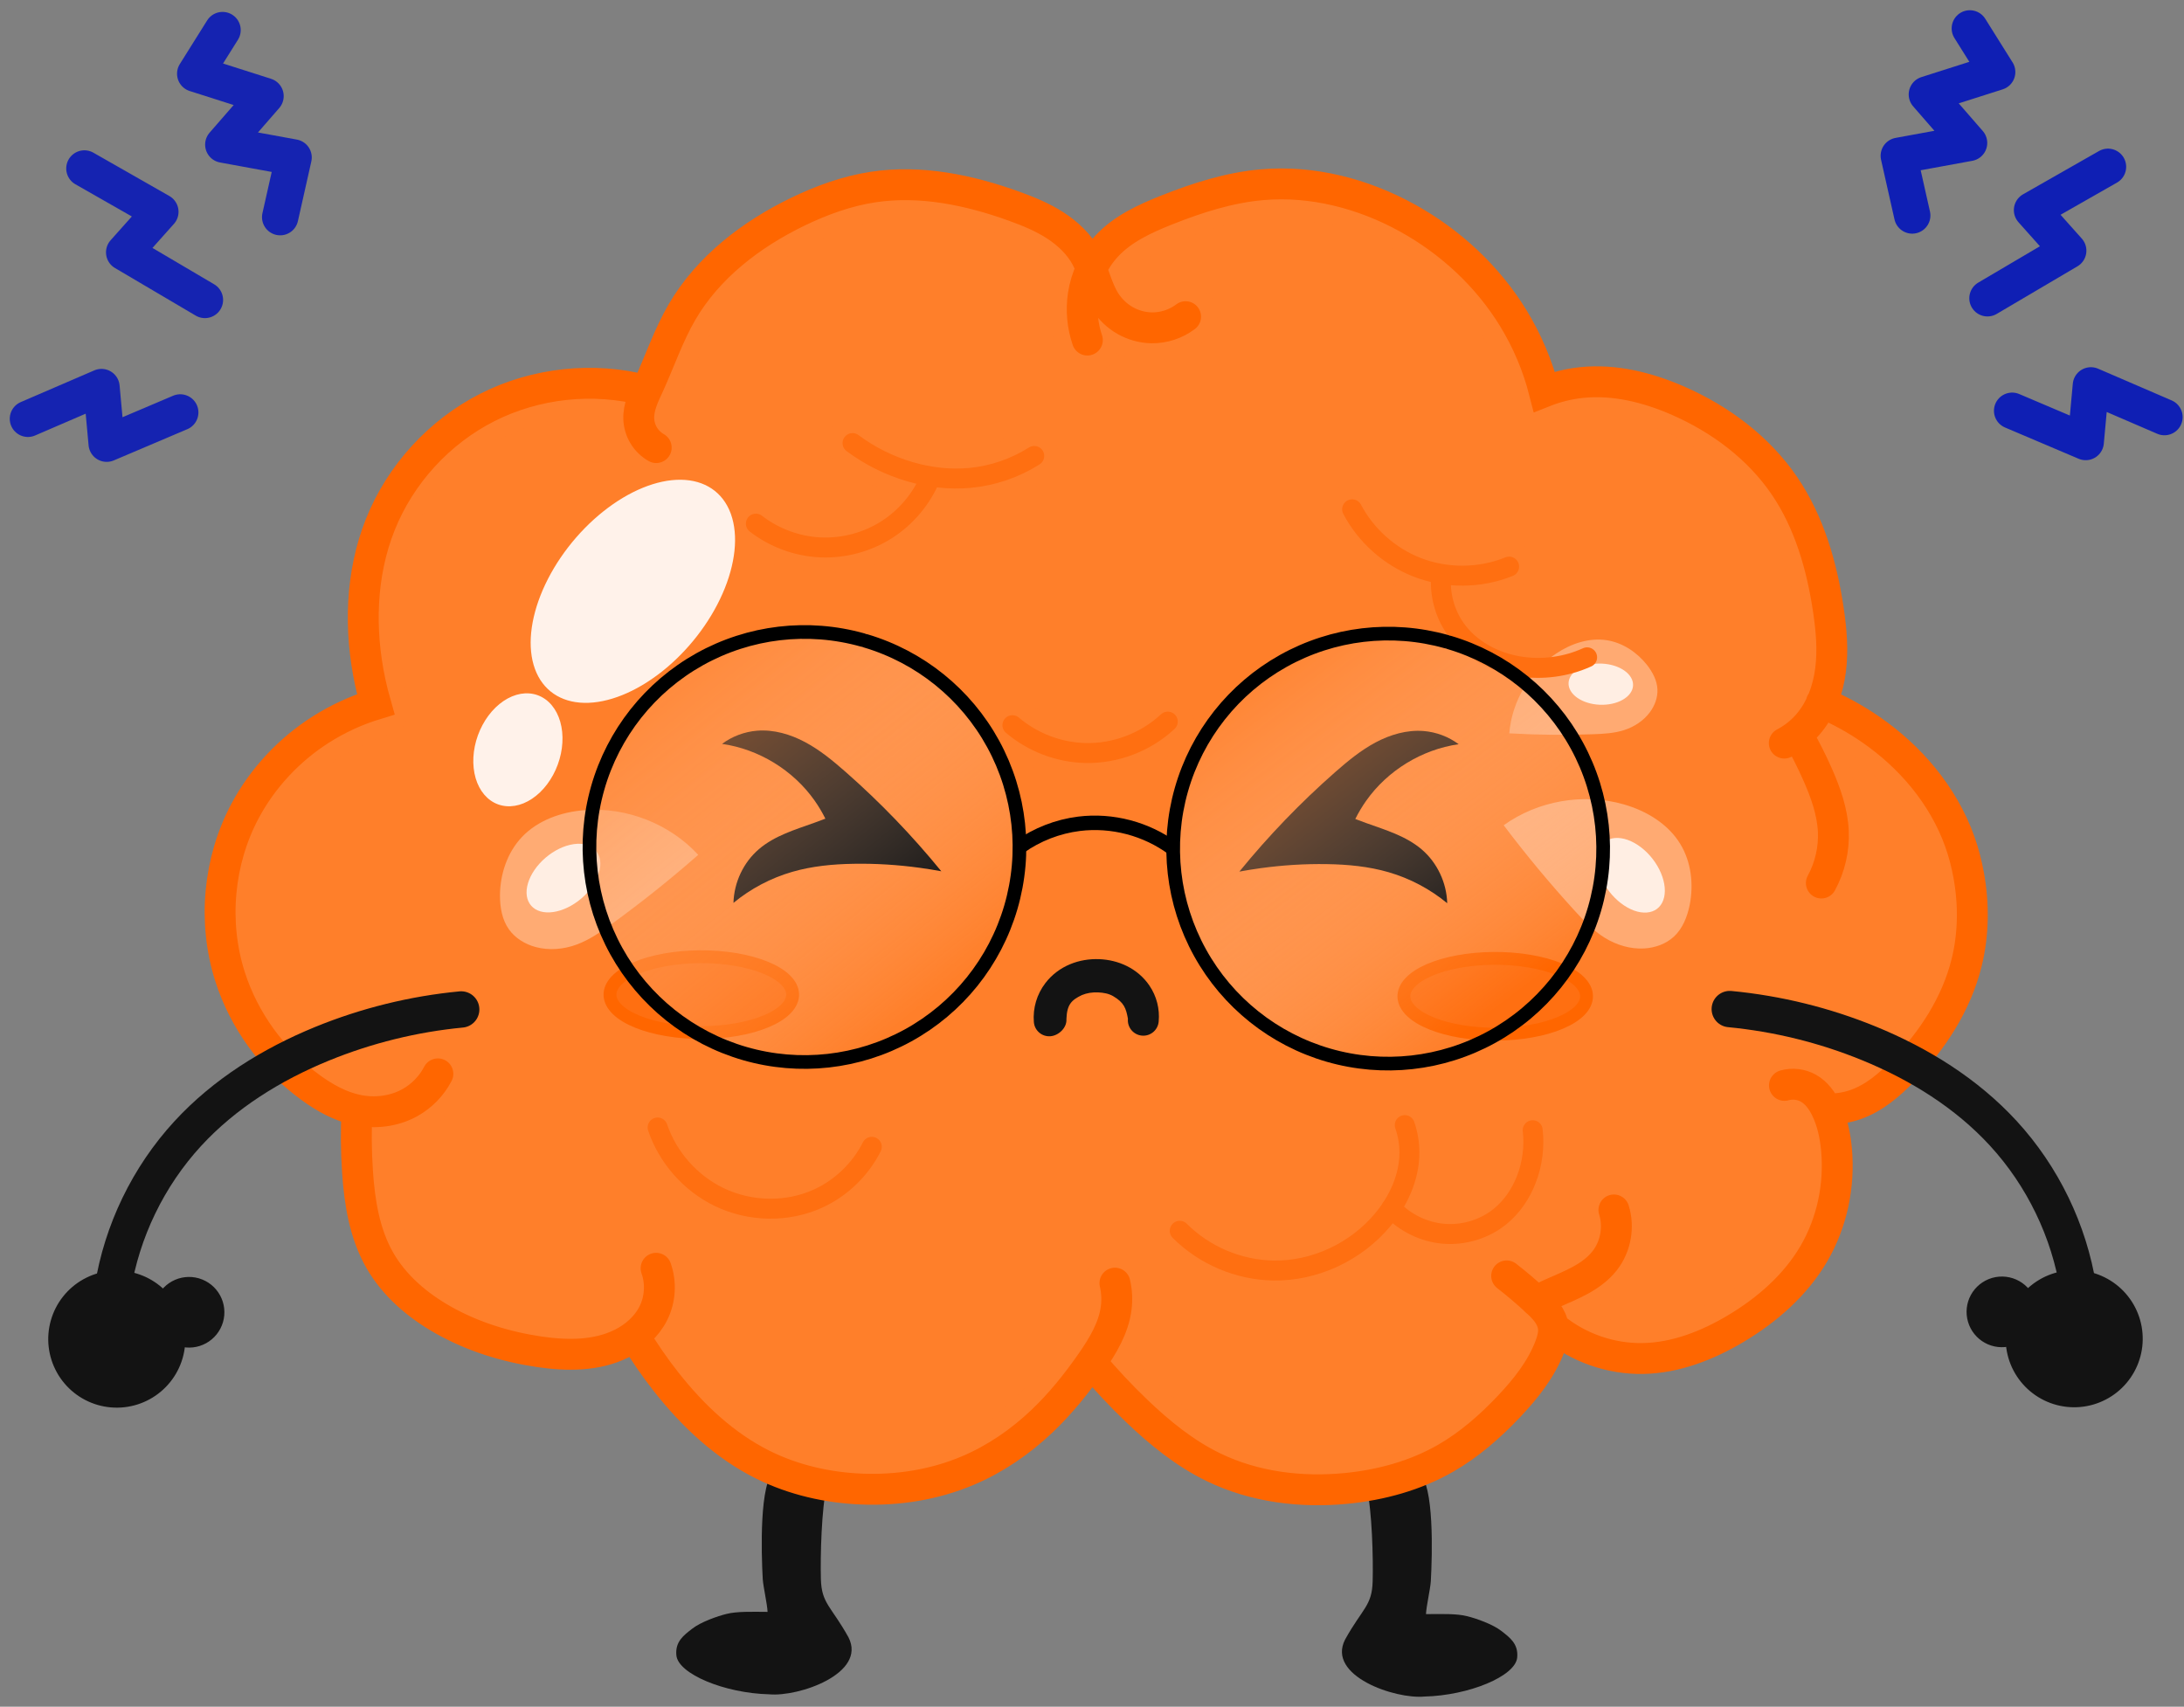 <svg width="151" height="118" viewBox="0 0 151 118" fill="none" xmlns="http://www.w3.org/2000/svg">
<rect x="0" y="0" width="151" height="118" fill="#808080" stroke="none"/>
<path d="M55.072 104.131C54.853 105.803 54.748 107.489 54.751 109.175C54.755 110.522 54.831 111.87 54.974 113.21C53.944 113.109 52.92 112.946 51.909 112.722C51.381 112.605 50.834 112.471 50.307 112.595C50.043 112.657 49.792 112.787 49.613 112.988C49.431 113.19 49.329 113.468 49.367 113.735C49.404 113.941 49.503 114.13 49.643 114.284C49.782 114.438 49.953 114.561 50.126 114.675C50.979 115.235 51.984 115.613 53.004 115.562C53.477 115.539 53.951 115.419 54.351 115.165C54.751 114.911 55.07 114.515 55.178 114.054C55.216 113.901 55.227 113.741 55.216 113.584" fill="#131313"/>
<path d="M53.554 101.642C52.497 102.505 52.631 107.301 52.736 109.181C52.774 109.733 53.046 110.893 53.069 111.445C51.927 111.437 50.965 111.406 50.235 111.585C49.642 111.73 48.468 112.129 47.845 112.618C47.281 113.061 46.67 113.494 46.764 114.451C46.889 115.737 50.103 117.07 53.18 117.144C55.205 117.336 59.944 115.714 58.665 113.207C57.46 111.035 56.799 110.882 56.756 109.166C56.714 107.576 56.794 104.317 57.168 102.698L53.554 101.642Z" fill="#131313"/>
<path d="M55.853 101.067C53.093 100.149 50.78 98.558 48.335 95.895C46.444 93.836 45.808 92.83 46.057 92.291C46.246 91.88 46.489 90.486 46.596 89.194C46.755 87.291 46.641 86.786 46.004 86.539C44.949 86.129 43.833 87.118 44.114 88.214C44.973 91.554 40.455 93.178 34.933 91.513C29.176 89.777 26.517 86.598 26.138 80.997C25.934 77.96 25.953 77.892 27.037 77.896C28.925 77.907 31.537 75.721 31.572 74.106C31.61 72.644 30.28 72.695 28.526 74.223C27.114 75.452 26.579 75.65 25.258 75.43C20.477 74.634 15.918 67.348 16.619 61.626C17.214 56.777 20.964 51.933 25.301 50.414C27.383 49.684 27.563 49.508 27.303 48.461C25.589 41.575 26.763 36.038 30.774 32.08C33.288 29.599 36.379 28.197 39.939 27.923C42.81 27.701 42.815 27.703 42.81 28.935C42.81 30.431 44.739 32.542 45.761 32.155C46.56 31.852 46.736 30.354 46.025 29.91C45.245 29.423 45.508 28.339 47.349 24.464C49.441 20.06 51.669 17.855 56.145 15.757C58.859 14.485 59.631 14.332 63.106 14.383C65.951 14.425 67.718 14.717 69.594 15.454C73.131 16.845 73.875 17.776 73.713 20.604C73.642 21.854 73.714 23.295 73.876 23.806C74.254 25.016 76.654 25.018 76.272 23.837C75.681 22.005 76.136 22.236 77.35 23.381C79.253 25.174 83.844 23.152 83.158 21.343C82.852 20.534 81.865 20.518 80.004 21.293C79.094 21.672 76.701 19.555 77.006 18.641C77.323 17.683 80.034 16.125 83.171 15.096C92.746 11.953 102.664 17.649 105.648 28.007C105.776 28.459 106.214 28.521 107.321 28.243C112.049 27.057 117.181 28.869 120.986 33.066C125.35 37.881 126.699 46.876 123.47 49.638C122.088 50.821 121.924 52.327 123.145 52.651C123.651 52.785 124.343 53.778 124.827 55.062C125.533 56.931 125.571 57.538 125.092 59.294C124.47 61.581 124.649 62.198 125.936 62.203C128.031 62.215 128.614 57.09 126.951 53.289C126.416 52.066 126.093 50.881 126.234 50.655C126.984 49.453 132.382 54.521 133.811 57.768C135.266 61.074 135.268 65.822 133.811 68.547C132.529 70.953 130.2 73.618 128.467 74.663C127.206 75.423 127.116 75.418 126.255 74.55C125.652 73.942 124.876 73.69 123.89 73.781C122.67 73.894 122.421 74.112 122.417 75.061C122.417 75.841 122.704 76.26 123.331 76.379C124.785 76.655 125.303 77.301 125.621 79.23C126.038 81.761 124.82 85.51 122.832 87.813C120.736 90.242 116.233 92.52 113.548 92.509C111.7 92.497 108.322 91.298 108.325 90.648C108.326 90.489 109.043 90.02 109.918 89.607C111.867 88.687 113.04 86.578 112.861 84.314C112.744 82.848 112.57 82.616 111.577 82.612C110.599 82.612 110.419 82.827 110.376 84.087C110.315 85.806 109.626 86.761 107.753 87.719C106.55 88.336 106.328 88.332 105.614 87.68C104.594 86.749 103.331 86.744 102.971 87.669C102.794 88.131 103.327 89.046 104.456 90.212L106.221 92.034L105.346 93.643C104.13 95.878 100.401 99.225 97.806 100.411C96.056 101.211 94.781 101.401 91.263 101.386C85.903 101.364 83.98 100.584 79.896 96.772C77.068 94.132 77.057 94.111 77.739 92.805C78.684 90.995 78.657 87.949 77.694 87.575C76.611 87.154 75.68 88.122 75.674 89.674C75.674 91.561 74.544 93.504 71.795 96.386C68.354 99.996 65.737 101.184 60.908 101.331C58.758 101.397 56.481 101.278 55.85 101.068L55.853 101.067ZM79.498 51.901C81.615 50.832 82.118 50.181 81.391 49.449C80.989 49.043 80.425 49.162 79.062 49.939C76.774 51.243 73.872 51.263 71.519 49.989C69.517 48.906 68.289 49.357 69.439 50.754C71.18 52.869 76.403 53.464 79.498 51.901V51.901ZM109.667 46.495C111.97 45.63 110.729 44.893 106.946 44.877C103.504 44.862 103.338 44.811 102.046 43.355C100.252 41.331 100.308 40.481 102.235 40.489C104.023 40.5 105.611 39.512 105.117 38.703C104.894 38.337 104.276 38.254 103.323 38.463C99.867 39.217 96.528 38.072 94.908 35.577C94.155 34.418 92.461 34.057 92.457 35.055C92.457 36.134 95.106 38.897 96.957 39.741C98.401 40.4 98.848 40.891 99.061 42.056C99.356 43.668 101.175 45.685 102.989 46.416C104.506 47.026 108.137 47.069 109.665 46.496L109.667 46.495ZM61.202 37.775C61.926 37.404 63.099 36.38 63.808 35.499C64.866 34.184 65.403 33.899 66.812 33.904C69.284 33.916 72.231 32.65 72.235 31.577C72.235 30.537 71.113 30.459 69.476 31.386C67.583 32.458 64.003 32.217 61.256 30.834C59.583 29.992 58.689 29.763 58.357 30.092C57.629 30.815 58.319 31.558 60.8 32.72L63.051 33.773L61.477 35.144C59.29 37.048 57.115 37.367 54.449 36.175C51.821 34.999 51.524 34.994 51.519 36.126C51.519 38.49 57.735 39.55 61.202 37.775V37.775Z" fill="#FF7F2A" stroke="#FF7F2A" stroke-width="1.851" stroke-linecap="round" stroke-linejoin="round"/>
<path d="M111.584 83.655C111.955 84.83 111.713 86.181 110.956 87.154C110.505 87.734 109.896 88.172 109.252 88.524C108.608 88.876 107.924 89.147 107.254 89.448C106.902 89.606 106.553 89.773 106.208 89.947" stroke="#FF6600" stroke-width="2.135" stroke-linecap="round"/>
<path d="M96.589 104.287C96.808 105.958 96.914 107.644 96.91 109.33C96.906 110.678 96.831 112.025 96.687 113.365C97.717 113.264 98.741 113.102 99.752 112.877C100.28 112.76 100.828 112.626 101.354 112.75C101.618 112.812 101.869 112.942 102.049 113.144C102.23 113.346 102.332 113.623 102.294 113.891C102.257 114.096 102.158 114.285 102.019 114.439C101.879 114.594 101.709 114.716 101.535 114.83C100.682 115.39 99.677 115.768 98.657 115.717C98.185 115.694 97.71 115.574 97.31 115.32C96.91 115.067 96.591 114.67 96.483 114.209C96.445 114.056 96.434 113.897 96.445 113.74" fill="#131313"/>
<path d="M98.107 101.797C99.164 102.66 99.03 107.456 98.925 109.336C98.887 109.888 98.615 111.048 98.592 111.6C99.735 111.592 100.696 111.561 101.426 111.74C102.019 111.886 103.194 112.284 103.816 112.773C104.38 113.217 104.991 113.649 104.897 114.607C104.772 115.892 101.558 117.226 98.481 117.299C96.456 117.491 91.717 115.869 92.996 113.362C94.201 111.19 94.862 111.037 94.905 109.321C94.947 107.731 94.867 104.472 94.493 102.854L98.107 101.797Z" fill="#131313"/>
<path d="M30.275 74.246C29.841 75.082 29.156 75.785 28.332 76.241C27.237 76.847 25.917 77.003 24.693 76.747C23.52 76.501 22.45 75.901 21.481 75.197C18.876 73.304 16.875 70.578 15.899 67.508C14.709 63.762 15.092 59.541 16.942 56.072C18.163 53.783 19.996 51.828 22.187 50.437C23.365 49.689 24.644 49.101 25.979 48.694C25.834 48.186 25.707 47.673 25.596 47.157C24.826 43.55 24.926 39.701 26.291 36.275C27.677 32.794 30.369 29.852 33.713 28.161C37.057 26.471 41.023 26.048 44.648 26.996M45.362 87.688C45.72 88.694 45.65 89.844 45.173 90.798C44.712 91.72 43.897 92.438 42.974 92.897C41.235 93.763 39.188 93.743 37.267 93.46C34.957 93.118 32.688 92.415 30.654 91.268C28.88 90.267 27.267 88.9 26.256 87.131C25.2 85.283 24.857 83.116 24.717 80.992C24.623 79.579 24.611 78.161 24.679 76.747M77.085 88.716C77.214 89.271 77.245 89.849 77.175 90.414C77.005 91.804 76.251 93.048 75.452 94.198C74.438 95.656 73.32 97.049 72.031 98.271C70.538 99.687 68.815 100.871 66.92 101.674C64.615 102.652 62.083 103.052 59.581 102.954C57.226 102.861 54.876 102.326 52.764 101.279C50.102 99.96 47.886 97.867 46.05 95.533C45.253 94.519 44.52 93.456 43.856 92.35M104.169 88.215C104.872 88.763 105.553 89.341 106.208 89.947C106.479 90.197 106.747 90.454 106.965 90.751C107.183 91.049 107.351 91.391 107.397 91.757C107.452 92.198 107.329 92.642 107.174 93.058C106.575 94.656 105.486 96.023 104.312 97.262C103.013 98.632 101.577 99.89 99.939 100.829C97.85 102.026 95.474 102.673 93.077 102.908C89.96 103.213 86.732 102.816 83.912 101.451C81.927 100.491 80.191 99.08 78.597 97.556C77.488 96.496 76.437 95.374 75.452 94.198M123.375 75.044C123.926 74.886 124.539 74.958 125.037 75.241C125.589 75.553 125.978 76.096 126.256 76.666C126.68 77.537 126.884 78.5 126.973 79.463C127.204 81.951 126.671 84.514 125.413 86.672C124.137 88.859 122.164 90.58 119.987 91.874C118.039 93.032 115.852 93.888 113.585 93.927C111.353 93.965 109.116 93.181 107.397 91.757M125.927 48.567C127.141 49.077 128.302 49.714 129.384 50.466C130.728 51.4 131.951 52.511 132.986 53.78C134.061 55.099 134.931 56.589 135.501 58.192C135.769 58.944 135.97 59.72 136.113 60.506C136.477 62.504 136.459 64.579 135.973 66.55C135.27 69.401 133.609 71.951 131.561 74.056C130.619 75.024 129.558 75.929 128.283 76.373C127.634 76.599 126.942 76.699 126.256 76.667M124.269 50.787C124.793 51.696 125.268 52.634 125.69 53.595C126.231 54.828 126.69 56.121 126.754 57.466C126.812 58.707 126.523 59.962 125.927 61.052M75.179 23.512C74.839 22.521 74.741 21.449 74.895 20.413C75.083 19.152 75.648 17.948 76.516 17.014C77.624 15.822 79.153 15.119 80.666 14.518C82.788 13.675 84.99 12.968 87.265 12.771C90.734 12.469 94.253 13.385 97.302 15.069C100.279 16.713 102.857 19.101 104.631 22.003C105.593 23.576 106.318 25.294 106.774 27.081C107.594 26.756 108.458 26.543 109.335 26.45C111.62 26.209 113.929 26.788 116.034 27.711C118.938 28.983 121.58 30.954 123.367 33.574C125.096 36.109 125.964 39.141 126.414 42.176C126.618 43.548 126.741 44.945 126.565 46.32C126.39 47.695 125.896 49.058 124.984 50.102C124.53 50.623 123.977 51.057 123.364 51.377M45.37 30.946C45.019 30.746 44.719 30.456 44.509 30.11C44.299 29.765 44.179 29.365 44.163 28.961C44.148 28.553 44.237 28.148 44.371 27.762C44.505 27.377 44.683 27.009 44.853 26.638C45.624 24.949 46.221 23.174 47.156 21.57C48.961 18.475 51.937 16.198 55.162 14.638C56.809 13.842 58.549 13.209 60.357 12.934C63.643 12.433 67.009 13.133 70.134 14.264C71.11 14.617 72.077 15.015 72.949 15.577C73.822 16.139 74.602 16.874 75.097 17.786C75.629 18.766 75.817 19.914 76.418 20.854C76.763 21.392 77.239 21.848 77.795 22.163C78.352 22.48 78.987 22.656 79.627 22.666C80.465 22.677 81.304 22.403 81.971 21.895" stroke="#FF6600" stroke-width="2.135" stroke-linecap="round"/>
<path d="M76.005 66.316C75.325 66.29 74.629 66.397 73.975 66.671C73.319 66.945 72.727 67.382 72.277 67.97C71.687 68.741 71.403 69.696 71.48 70.664C71.525 71.251 72.037 71.69 72.624 71.646C73.211 71.6 73.776 71.043 73.732 70.456C73.77 69.47 74.061 69.149 74.804 68.798C75.141 68.657 75.527 68.597 75.919 68.614C76.293 68.629 76.665 68.699 76.96 68.872C77.708 69.31 77.854 69.704 77.984 70.436C77.928 71.023 78.358 71.545 78.944 71.602C79.534 71.659 80.057 71.225 80.11 70.635C80.193 69.753 79.967 68.873 79.468 68.14C79.069 67.552 78.526 67.1 77.918 66.796C77.312 66.493 76.652 66.343 76.006 66.316H76.005Z" fill="#131313"/>
<path d="M31.887 69.794C28.585 70.11 25.329 70.913 22.259 72.169C18.79 73.589 15.525 75.615 12.986 78.373C10.255 81.34 8.424 85.123 7.792 89.106" stroke="#131313" stroke-width="2.513" stroke-linecap="round"/>
<path d="M13.765 88.388C14.385 88.571 14.907 88.993 15.216 89.561C15.526 90.128 15.598 90.795 15.416 91.416C15.235 92.036 14.815 92.559 14.248 92.871C13.682 93.182 13.015 93.256 12.394 93.077C11.773 92.898 11.248 92.479 10.935 91.914C10.622 91.349 10.546 90.682 10.723 90.06C10.9 89.439 11.316 88.913 11.88 88.597C12.445 88.282 13.111 88.204 13.733 88.379M9.419 88.043C10.621 88.399 11.633 89.217 12.234 90.318C12.834 91.419 12.974 92.713 12.622 93.916C12.27 95.12 11.455 96.135 10.356 96.739C9.257 97.343 7.964 97.487 6.759 97.139C5.554 96.791 4.536 95.98 3.929 94.883C3.321 93.786 3.173 92.493 3.517 91.287C3.86 90.081 4.668 89.061 5.763 88.449C6.858 87.838 8.15 87.685 9.358 88.025" fill="#131313"/>
<path d="M119.595 69.767C122.897 70.083 126.153 70.885 129.222 72.141C132.692 73.561 135.956 75.587 138.496 78.346C141.227 81.312 143.058 85.096 143.69 89.078" stroke="#131313" stroke-width="2.513" stroke-linecap="round"/>
<path d="M137.717 88.36C137.097 88.544 136.575 88.966 136.265 89.533C135.956 90.101 135.884 90.768 136.066 91.388C136.247 92.009 136.667 92.532 137.233 92.844C137.8 93.155 138.467 93.229 139.088 93.05C139.709 92.87 140.234 92.452 140.547 91.887C140.86 91.321 140.936 90.655 140.759 90.033C140.582 89.411 140.166 88.885 139.602 88.57C139.037 88.255 138.371 88.176 137.749 88.351M142.063 88.015C140.861 88.371 139.849 89.189 139.248 90.29C138.648 91.391 138.508 92.686 138.86 93.889C139.212 95.093 140.027 96.108 141.126 96.712C142.224 97.316 143.518 97.46 144.723 97.112C145.928 96.764 146.946 95.953 147.553 94.856C148.161 93.759 148.309 92.466 147.965 91.26C147.621 90.054 146.814 89.033 145.719 88.422C144.624 87.811 143.332 87.658 142.124 87.998" fill="#131313"/>
<g style="mix-blend-mode:color-dodge" opacity="0.9">
<path d="M50.538 35.55C51.063 37.024 50.854 38.998 49.958 41.039C49.062 43.08 47.552 45.021 45.759 46.437C43.966 47.854 42.036 48.629 40.391 48.595C38.747 48.56 37.523 47.718 36.986 46.253C36.45 44.788 36.646 42.819 37.53 40.778C38.415 38.737 39.917 36.79 41.706 35.364C43.496 33.938 45.427 33.149 47.078 33.17C48.728 33.19 49.963 34.019 50.511 35.475" fill="white"/>
</g>
<g style="mix-blend-mode:color-dodge" opacity="0.9">
<path d="M37.708 48.349C38.351 48.812 38.768 49.622 38.868 50.602C38.968 51.583 38.742 52.653 38.242 53.578C37.74 54.504 37.005 55.21 36.195 55.541C35.385 55.872 34.568 55.801 33.922 55.345C33.276 54.888 32.854 54.083 32.749 53.105C32.643 52.127 32.863 51.056 33.36 50.127C33.856 49.199 34.59 48.488 35.398 48.15C36.207 47.812 37.026 47.876 37.675 48.326" fill="white"/>
</g>
<path d="M1.931 28.955L7.017 26.762L7.376 30.677L12.462 28.516M5.835 11.649L11.087 14.644L8.585 17.447L14.168 20.738M15.387 2.08L13.497 5.096L18.358 6.645L15.439 9.998L20.299 10.887L19.371 15.014" stroke="#101FB4" stroke-opacity="0.95" stroke-width="2.513" stroke-linecap="round" stroke-linejoin="round"/>
<path d="M52.35 50.52C53.501 50.429 54.654 50.77 55.672 51.314C56.69 51.858 57.587 52.599 58.454 53.36C60.849 55.464 63.068 57.768 65.081 60.239C64.588 60.148 64.092 60.068 63.595 60C62.082 59.793 60.552 59.696 59.025 59.722C57.588 59.745 56.144 59.881 54.765 60.282C53.287 60.711 51.898 61.445 50.711 62.425C50.749 61.012 51.399 59.624 52.474 58.707C53.559 57.78 54.973 57.362 56.316 56.881C56.569 56.791 56.817 56.698 57.066 56.603C56.847 56.163 56.596 55.741 56.313 55.34C54.83 53.244 52.462 51.796 49.921 51.432C50.624 50.909 51.477 50.589 52.35 50.52V50.52Z" fill="black"/>
<path d="M98.42 50.542C97.269 50.452 96.116 50.792 95.098 51.336C94.08 51.88 93.182 52.621 92.315 53.383C89.92 55.487 87.702 57.79 85.689 60.262C86.182 60.171 86.678 60.091 87.175 60.023C88.688 59.816 90.218 59.719 91.746 59.745C93.182 59.767 94.626 59.904 96.005 60.304C97.483 60.733 98.872 61.468 100.059 62.448C100.021 61.035 99.371 59.647 98.296 58.729C97.211 57.803 95.797 57.385 94.454 56.904C94.201 56.814 93.953 56.721 93.704 56.625C93.923 56.186 94.173 55.763 94.457 55.363C95.939 53.267 98.308 51.819 100.85 51.454C100.147 50.931 99.293 50.611 98.42 50.542Z" fill="black"/>
<path opacity="0.34" d="M48.276 59.104C46.307 56.965 43.333 55.792 40.434 56.012C38.819 56.134 37.182 56.706 36.073 57.885C35.07 58.95 34.579 60.437 34.567 61.901C34.567 62.729 34.71 63.59 35.193 64.264C35.629 64.874 36.31 65.284 37.035 65.479C37.963 65.728 38.965 65.64 39.867 65.308C40.749 64.982 41.531 64.437 42.292 63.885C44.359 62.386 46.357 60.79 48.276 59.104V59.104Z" fill="white"/>
<path opacity="0.8" d="M39.682 58.361C40.329 58.273 40.875 58.434 41.198 58.811C41.521 59.187 41.596 59.748 41.407 60.369C41.217 60.991 40.778 61.623 40.187 62.127C39.595 62.63 38.898 62.965 38.25 63.058C37.601 63.151 37.053 62.993 36.726 62.62C36.398 62.247 36.318 61.689 36.504 61.068C36.689 60.447 37.123 59.814 37.713 59.308C38.303 58.801 38.999 58.463 39.649 58.366" fill="white"/>
<path opacity="0.339" d="M103.964 57.058C106.325 55.36 109.475 54.813 112.27 55.615C113.826 56.062 115.313 56.953 116.161 58.332C116.928 59.578 117.108 61.134 116.824 62.569C116.656 63.381 116.342 64.194 115.733 64.757C115.182 65.267 114.432 65.531 113.683 65.575C112.724 65.631 111.76 65.341 110.945 64.834C110.147 64.337 109.491 63.645 108.857 62.95C107.136 61.064 105.502 59.097 103.964 57.058V57.058Z" fill="white"/>
<path opacity="0.8" d="M112.531 58.068C111.915 57.851 111.348 57.899 110.955 58.202C110.562 58.505 110.376 59.039 110.436 59.686C110.496 60.333 110.798 61.041 111.275 61.654C111.753 62.267 112.367 62.736 112.983 62.958C113.6 63.18 114.169 63.136 114.565 62.837C114.961 62.538 115.152 62.008 115.096 61.362C115.04 60.717 114.742 60.009 114.268 59.394C113.793 58.779 113.18 58.306 112.563 58.08" fill="white"/>
<path opacity="0.339" d="M104.351 50.703C104.528 48.501 105.759 46.408 107.597 45.183C108.62 44.501 109.867 44.077 111.083 44.263C112.182 44.432 113.171 45.092 113.863 45.962C114.251 46.458 114.568 47.039 114.594 47.669C114.619 48.238 114.403 48.802 114.061 49.258C113.622 49.841 112.981 50.257 112.286 50.48C111.606 50.698 110.883 50.738 110.169 50.764C108.23 50.834 106.288 50.814 104.351 50.703V50.703Z" fill="white"/>
<path opacity="0.8" d="M109.146 46.237C108.717 46.487 108.467 46.839 108.449 47.215C108.432 47.592 108.649 47.962 109.054 48.246C109.458 48.529 110.016 48.702 110.606 48.726C111.196 48.751 111.77 48.626 112.201 48.377C112.633 48.129 112.887 47.779 112.908 47.402C112.93 47.026 112.716 46.654 112.315 46.37C111.914 46.085 111.357 45.91 110.767 45.882C110.178 45.855 109.603 45.978 109.168 46.224" fill="white"/>
<path d="M149.649 28.838L144.563 26.645L144.204 30.561L139.117 28.4M145.745 11.533L140.493 14.527L142.995 17.331L137.412 20.622M136.193 1.964L138.083 4.98L133.222 6.529L136.14 9.882L131.281 10.771L132.21 14.898" stroke="#0F1FB4" stroke-width="2.513" stroke-linecap="round" stroke-linejoin="round"/>
<path d="M52.261 36.205C53.536 37.194 55.121 37.776 56.733 37.847C58.338 37.918 59.962 37.482 61.314 36.616C62.667 35.75 63.743 34.459 64.351 32.972" stroke="#FF6F11" stroke-width="1.38" stroke-linecap="round"/>
<path d="M58.944 30.635C60.145 31.531 61.508 32.209 62.949 32.625C64.277 33.009 65.674 33.17 67.051 33.043C68.628 32.898 70.17 32.373 71.507 31.524" stroke="#FF6F11" stroke-width="1.38" stroke-linecap="round"/>
<path d="M93.486 35.213C94.441 37.026 96.066 38.477 97.975 39.221C100 40.011 102.326 39.994 104.339 39.176" stroke="#FF6F11" stroke-width="1.38" stroke-linecap="round"/>
<path d="M99.647 39.726C99.515 41.035 99.87 42.389 100.626 43.466C101.638 44.904 103.314 45.795 105.051 46.074C106.627 46.328 108.277 46.108 109.732 45.448" stroke="#FF6F11" stroke-width="1.38" stroke-linecap="round"/>
<path d="M69.998 50.139C71.392 51.327 73.201 52.018 75.033 52.063C77.119 52.114 79.215 51.317 80.739 49.892" stroke="#FF6F11" stroke-width="1.38" stroke-linecap="round"/>
<path d="M81.566 85.097C83.261 86.795 85.629 87.802 88.028 87.844C90.901 87.895 93.753 86.549 95.595 84.343C96.688 83.034 97.447 81.391 97.445 79.687C97.445 79.042 97.336 78.398 97.124 77.789" stroke="#FF6F11" stroke-width="1.38" stroke-linecap="round"/>
<path d="M96.2 83.542C97.132 84.545 98.445 85.185 99.809 85.301C101.208 85.419 102.65 84.983 103.735 84.092C104.546 83.427 105.15 82.527 105.529 81.549C105.948 80.472 106.1 79.292 105.969 78.144" stroke="#FF6F11" stroke-width="1.38" stroke-linecap="round"/>
<path d="M45.468 77.955C46.174 80.032 47.738 81.802 49.712 82.759C51.837 83.789 54.42 83.85 56.566 82.867C58.158 82.138 59.489 80.854 60.276 79.29" stroke="#FF6F11" stroke-width="1.38" stroke-linecap="round"/>
<path d="M50.281 66.255C51.884 66.452 53.232 66.905 54.032 67.514C54.832 68.122 55.018 68.838 54.549 69.503C54.08 70.169 52.994 70.73 51.53 71.064C50.065 71.398 48.342 71.478 46.736 71.286C45.131 71.093 43.775 70.644 42.965 70.038C42.155 69.431 41.958 68.716 42.416 68.049C42.874 67.383 43.95 66.818 45.409 66.48C46.868 66.142 48.591 66.058 50.199 66.246" fill="#FF6F11"/>
<path d="M50.281 66.255C51.884 66.452 53.232 66.905 54.032 67.514C54.832 68.122 55.018 68.838 54.549 69.503C54.08 70.169 52.994 70.73 51.53 71.064C50.065 71.398 48.342 71.478 46.736 71.286C45.131 71.093 43.775 70.644 42.965 70.038C42.155 69.431 41.958 68.716 42.416 68.049C42.874 67.383 43.95 66.818 45.409 66.48C46.868 66.142 48.591 66.058 50.199 66.246" stroke="#FF6600" stroke-width="0.888" stroke-linecap="round" stroke-linejoin="round"/>
<path d="M105.171 66.37C106.774 66.566 108.122 67.019 108.922 67.628C109.722 68.237 109.908 68.952 109.439 69.618C108.97 70.283 107.885 70.845 106.421 71.179C104.956 71.513 103.233 71.592 101.627 71.4C100.022 71.207 98.665 70.759 97.855 70.152C97.045 69.546 96.848 68.831 97.306 68.164C97.764 67.497 98.841 66.933 100.299 66.594C101.758 66.256 103.481 66.172 105.089 66.36" fill="#FF6F11"/>
<path d="M105.171 66.37C106.774 66.566 108.122 67.019 108.922 67.628C109.722 68.237 109.908 68.952 109.439 69.618C108.97 70.283 107.885 70.845 106.421 71.179C104.956 71.513 103.233 71.592 101.627 71.4C100.022 71.207 98.665 70.759 97.855 70.152C97.045 69.546 96.848 68.831 97.306 68.164C97.764 67.497 98.841 66.933 100.299 66.594C101.758 66.256 103.481 66.172 105.089 66.36" stroke="#FF6600" stroke-width="0.888" stroke-linecap="round" stroke-linejoin="round"/>
<path d="M100.198 44.419C103.97 45.535 107.145 48.102 109.028 51.556C110.912 55.009 111.349 59.069 110.245 62.845C109.141 66.62 106.585 69.805 103.137 71.7C99.69 73.595 95.633 74.046 91.853 72.955C88.074 71.863 84.88 69.318 82.974 65.877C81.067 62.436 80.603 58.38 81.681 54.596C82.76 50.813 85.293 47.612 88.728 45.694C92.163 43.776 96.218 43.297 100.005 44.363" fill="url(#paint0_linear_101_1365)"/>
<path d="M100.198 44.419C103.97 45.535 107.145 48.102 109.028 51.556C110.912 55.009 111.349 59.069 110.245 62.845C109.141 66.62 106.585 69.805 103.137 71.7C99.69 73.595 95.633 74.046 91.853 72.955C88.074 71.863 84.88 69.318 82.974 65.877C81.067 62.436 80.603 58.38 81.681 54.596C82.76 50.813 85.293 47.612 88.728 45.694C92.163 43.776 96.218 43.297 100.005 44.363" stroke="black" stroke-width="0.945" stroke-linecap="round" stroke-linejoin="round"/>
<path d="M59.84 44.307C63.612 45.424 66.787 47.99 68.671 51.444C70.554 54.898 70.992 58.958 69.888 62.733C68.784 66.509 66.228 69.694 62.78 71.589C59.333 73.484 55.275 73.935 51.495 72.844C47.715 71.752 44.523 69.207 42.616 65.766C40.71 62.325 40.245 58.268 41.324 54.485C42.402 50.702 44.937 47.501 48.371 45.582C51.806 43.664 55.861 43.185 59.647 44.251" fill="url(#paint1_linear_101_1365)"/>
<path d="M59.84 44.307C63.612 45.424 66.787 47.99 68.671 51.444C70.554 54.898 70.992 58.958 69.888 62.733C68.784 66.509 66.228 69.694 62.78 71.589C59.333 73.484 55.275 73.935 51.495 72.844C47.715 71.752 44.523 69.207 42.616 65.766C40.71 62.325 40.245 58.268 41.324 54.485C42.402 50.702 44.937 47.501 48.371 45.582C51.806 43.664 55.861 43.185 59.647 44.251" stroke="black" stroke-width="0.945" stroke-linecap="round" stroke-linejoin="round"/>
<path d="M70.484 58.561C71.698 57.697 73.129 57.14 74.608 56.956C76.888 56.673 79.268 57.301 81.111 58.672" stroke="black" stroke-width="1"/>
<defs>
<linearGradient id="paint0_linear_101_1365" x1="81.953" y1="39.991" x2="104.011" y2="69.286" gradientUnits="userSpaceOnUse">
<stop stop-color="#FF6600" stop-opacity="0.8"/>
<stop offset="1" stop-color="white" stop-opacity="0"/>
</linearGradient>
<linearGradient id="paint1_linear_101_1365" x1="38.817" y1="38.355" x2="63.713" y2="69.52" gradientUnits="userSpaceOnUse">
<stop stop-color="#FF6600" stop-opacity="0.8"/>
<stop offset="1" stop-color="white" stop-opacity="0"/>
</linearGradient>
</defs>
</svg>
